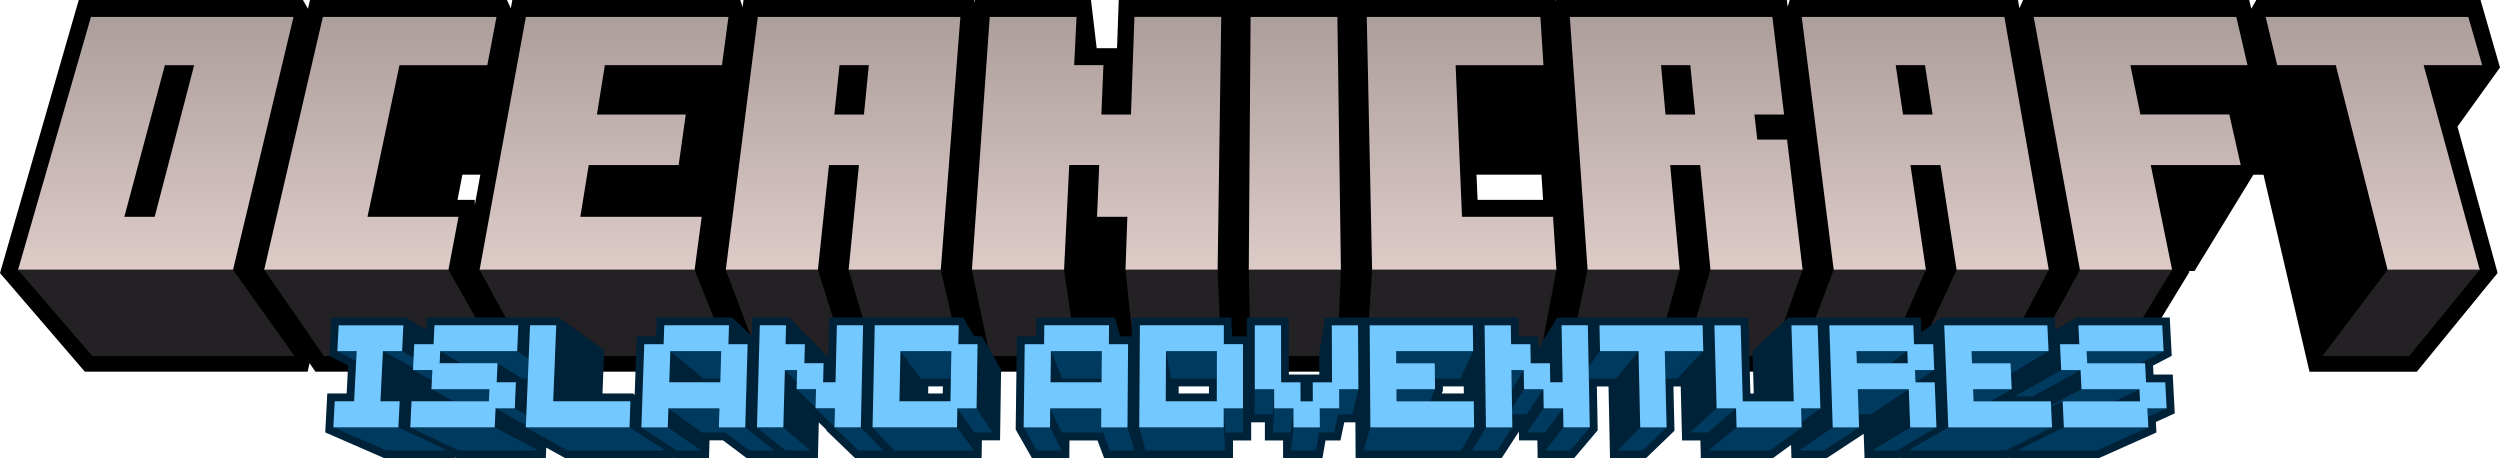<?xml version="1.0" encoding="UTF-8"?><svg id="a" xmlns="http://www.w3.org/2000/svg" xmlns:xlink="http://www.w3.org/1999/xlink" viewBox="0 0 1200 220"><defs><style>.l{fill:url(#e);}.m{fill:#003a5f;}.n{fill:#002238;}.o{fill:#232124;}.p{fill:#73c8ff;}</style><linearGradient id="e" x1="600.06" y1="129.52" x2="600.06" y2="8.13" gradientTransform="matrix(1, 0, 0, 1, 0, 0)" gradientUnits="userSpaceOnUse"><stop offset="0" stop-color="#ddcbc8"/><stop offset="1" stop-color="#ac9e9b"/></linearGradient></defs><g id="b"><g id="c"><path id="d" d="M1200,32.42l-9.34-32.42h-107.64l-2.41,4.2L1079.63,0h-108.55l-1.75,3.99L968.64,0h-109.58l-.99,3.28-.39-3.28h-110.77l-.13,.75-.05-.75h-209.73l-.82,23.14h-9.77L523.67,0h-55.87l-.09,1.33-.25-1.32h-110.59l-.43,3.42L355.34,.01h-109.42l-.74,4.03L243.34,.01h-94.55l-.97,4.2L145.41,.01H37.8L0,131.08l40.72,47.32h106.96l.9-4.08,2.82,4.08h93.89l.7-4.01,2.19,4.01h108.65l.44-3.57,1.35,3.57h54.09l.24-2.47,.73,2.47h54.72l.12-1.72,.36,1.72h55.41l1.11-24.45h9.59l2.58,24.45h208.16l.22-1.18,.08,1.18h54.9l.6-2.21,.2,2.21h54.25l1.23-3.46,.4,3.46h53.66l1.53-3.47,.5,3.48h53.12l2.09-3.99,.67,3.99h52.61l29.06-47.77-.12-.57h2.64l28.25-46.21h4.85l22.09,94.56h51.52l38.77-47.39-19.26-70.25,20.39-28.35ZM227.89,98.51v-2.57h-8.29l2.35-12.09h8.62l-2.68,14.66Zm512.79-2.57h-31.44l-.51-12.09h31.16l.78,12.09Z"/><path id="f" class="l" d="M43.66,8.14h97.23l-29.04,121.38H8.66L43.66,8.14Zm30.59,95.92L93.2,31.28h-14.05l-19.46,72.78h14.56M154.98,8.14l-28.18,121.38h88.45l4.84-25.45h-43.69l15.36-72.79h42.16l4.4-23.14h-83.34Zm97.43,0l-22.2,121.38h103.2l3.41-25.45h-58.26l4.02-24.84h43.17l3.42-24.26h-42.66l3.83-23.69h56.21l3.1-23.14h-97.24Zm111.33,0h97.24l-9.41,121.38h-44.23l4.96-50.3h-14.39l-5.31,50.3h-44.23l15.37-121.38Zm50.95,46.83l2.34-23.69h-14.05l-2.5,23.69h14.22M544.52,8.13l-1.65,46.83h-14.22l1-23.69h-14.05l1.14-23.14h-41.67l-8.55,121.38h44.23l2.48-50.3h14.39l-1.05,24.84h14.56l-.9,25.45h44.23l1.73-121.39h-41.68Zm543.01,0l5.53,23.14h28.11l24.87,98.25h44.24l-26.94-98.25h28.11l-6.67-23.14h-97.26Zm-111.35,0l22.19,121.39h44.24l-10.25-50.3h43.18l-5.46-24.26h-42.67l-4.83-23.69h56.22l-5.37-23.14h-97.25Zm-111.34,0h97.25l21.33,121.39h-44.24l-7.78-50.3h-14.39l7.42,50.3h-44.24l-15.36-121.39Zm62.81,46.83l-3.66-23.69h-14.05l3.5,23.69h14.22m-71.31,0h-14.22l1.36,12.06h14.31l7.46,62.5h-44.24l-4.95-50.3h-14.39l4.59,50.3h-44.23l-8.53-121.39h97.25l5.59,46.83Zm-42.67,0l-2.33-23.69h-14.06l2.16,23.69h14.22M656.05,8.13l2.56,121.39h88.47l-1.61-25.45h-43.7l-3.07-72.79h42.16l-1.46-23.14h-83.35Zm-55.77,0l-.87,121.39h44.23l-1.69-121.39h-41.68Z"/><path id="g" class="o" d="M111.85,129.51l29.56,41.41H44.29L8.66,129.51H111.85Zm14.95,0l28.68,41.41h83.25l-23.48-41.41H126.81Zm103.4,0l22.6,41.41h97.13l-16.53-41.41h-103.2Zm118.15,0l15.65,41.41h41.63l-13.05-41.41h-44.23Zm58.97,0l12.18,41.41h41.63l-9.58-41.41h-44.23Zm59.18,0l8.7,41.41h41.63l-6.1-41.41h-44.23Zm73.72,0l4.36,41.41h41.63l-1.76-41.41h-44.23Zm605.81,0l-31.28,41.41h41.64l33.88-41.41h-44.24Zm-147.67,0l-22.59,41.41h41.63l25.19-41.41h-44.24Zm-118.17,0l-15.64,41.41h41.63l18.24-41.41h-44.24Zm58.98,0l-19.11,41.41h41.63l21.71-41.41h-44.24Zm-177.15,0l-8.68,41.41h41.63l11.29-41.41h-44.23Zm58.98,0l-12.15,41.41h41.63l14.76-41.41h-44.24Zm-162.4,0l-2.6,41.41h83.26l7.81-41.41h-88.47Zm-59.19,0l.88,41.41h41.63l1.72-41.41h-44.23Z"/></g><g id="h"><path id="i" class="n" d="M1043.89,198.38l-.98-18.62h-9.22l-.22-4.28,8.97-4.68-.96-18.4h-44.88l-9.98,6.06-.28-6.06h-54.33l-9.73,7.05-.27-7.05h-45.35l-.51,.44v-.44h-17.74l-17.21,16,.6,20.49h-1.61l-1.03-36.48h-17.91l-.32,.34v-.34h-73.46l-9.09,14.69-.09-5.63h-9.27l-.14-9.06h-92.84l-2.79,17.3,.04,10.07h-14.63l-.05-27.36h-20.09l-.07,9.06h-6.97l-.49-9.06h-47.63l-.06,9.06h-5.57l-2.56-9.06h-37.67l-.11,9.06h-9.28l-.58,44.69,7.88,13.87h17.86l.09-8.63h13.45l3.23,8.63h61.81v-8.63h8.72v-8.68h6.58v8.68h8.72l.02,8.63h18.87l1.49-8.63h7.17l1.83-8.68h5.34l.11,17.3h70l8.38-12.84,.07,4.21h8.78l.15,8.63h17.39l11.43-13.49-.41-21.04h5.6l.72,34.54h17.15l13.79-13.28-.5-21.26h3.46l.04-.04,.65,25.95h8.79l.22,8.63h34.37l8.93-6.49,.2,6.49h16.72l17.94-11.81,.42,11.81h16.52l.69-.4,.02,.4h51.45l.84-.42,.02,.42h42.62l27.93-12.45-.26-5.04,9.03-4.13Zm-463.59-12.91v3.4h-14.54l.02-3.4h14.53Zm112.28,0h10.02l.04,3.4h-10.6l.55-1.31-.02-2.09Zm-224.96-24.02l-5.27-9.06h-46.16v.05l-.04-.05h-18.12l-.45,18.85-.6-.65h-.54l-8.44-9.15h-.65l-8.38-9.06h-17.9l-.25,9-9.35-9h-36.25l-.31,9.06h-9.28l-.98,28-.85-.58h-14.6l.78-20.76-21.74-15.72h-17.43l-.02,.58-.84-.58h-45l-.28,5.93-10.01-5.93h-35.65l-.96,18.4,9.04,4.71-.69,13.37h-9.3l-.98,18.7,28.5,12.43h33.81l.02-.42,.88,.42h42.67l.21-5.12,9.27,5.12h51.53v-.38l.58,.38h16.72l.27-8.63h6.46l11.47,8.63h16.86v-.22l.28,.22h16.95l.43-17.21,3.68,3.54v.38l13.81,13.28h60.66l.14-8.63h8.71l.5-33.81-9.12-16.12h-3.81Zm-22.11,27.42l.06-3.4h7.01l-.06,3.4h-7.01Z"/><path id="j" class="m" d="M198.3,176.52l-14.49-7.95h9.2l5.52,3.1-.23,4.86Zm39.56,19.49h0l14.58,8.09,.2-4.93-5.55-3.16h-9.23Zm-30.56-13.42l.23-4.94h-9.29l9.05,4.94Zm175.32-4.94h-5.88l5.74,5.63,.15-5.63Zm8.84,17.93l.22-8.76h-9.3l9.08,8.76Zm-45.68-13.89l.4-13.13h-24.43l16,13.13h8.03Zm-106.98-7.33l11.89,7.33h2.68l.4-9.55-5.52-3.58h-36.96l9.86,5.8h17.64Zm-78.78,30.79l25.39,11.07h29.42l-23.59-11.07h-31.22Zm36.91,0l23.26,11.07h38.2l-20.92-11.07h-40.54Zm66.22,0h-10.75l20.06,11.07h46.91l-17.19-11.07h-39.03Zm193.27-23.46l.23-13.13h-24.43l9.66,13.13h14.55Zm-249.32,5.13l10.88,5.82h16.68l.25-5.82h-27.82Zm107.1,18.34h-6.33l16.86,11.07h11.93l-16.13-11.07h-6.33Zm-142.99-36.59h-9.27l9.03,4.71,.24-4.71Zm856.24,5.79l11.1-5.8h-36.97l.28,5.8h25.59Zm3.52,25.78l9.02-4.13h-9.24l.21,4.13Zm-65.89-25.78l.22,4.96,18.02-10.76h-36.97l.24,5.8h18.5Zm-17.98,12.46l.24,5.82h8.18l10.1-5.82h-18.52Zm-27.45-3.29l8.78-5.88h-9.22l.22,5.88h.21Zm-390.89-1.83l.11-13.13h-24.43l5.51,13.13h18.81Zm447.04,8.57l22.88-12.62h-9.29l-22.35,12.62h8.75Zm8.73,4.89l5.57-2.52h25.05l11.8-5.82h-27.82l-14.62,7.72,.03,.62Zm-295.84-20.8l.08,7.33h12.22l6.12-13.13h-36.97l.05,5.8h18.5Zm-18.34,18.28h16.03l2.44-5.82h-18.52l.05,5.82Zm-86.27-10.95l.03-13.13h-24.43l2.34,13.13h22.06Zm147.32-4.05h-5.88l.14,9.63,5.74-9.63Zm142.39,18.37h-9.25l.21,6.66,9.04-6.66Zm33.75-21.65l7.99-5.8h-24.43l.2,5.8h16.25Zm-416.19,30.79l6.29,11.07h11.93l-5.56-11.07h-12.66Zm295.95,0l-10.77,11.07h11.93l11.5-11.07h-12.66Zm-19.3-36.59l-5.45,7.44,.11,5.69h13.14l10.68-13.13h-18.48Zm31.09,0l.31,13.13h5.71l12.46-13.13h-18.48Zm24.88,27.45l-12.87,11.59h8.78l13.41-11.59h-9.32Zm-78.33,0h-4.65l-8.09,11.59h8.77l8.63-11.59h-4.65Zm-14.11-9.19l-5.75,9.23,.04,2.87h6.93l8.08-12.1h-9.3Zm10.28,29.41h11.93l9.38-11.07h-12.66l-8.65,11.07Zm91.74-11.07l-13.44,11.07h29.47l15.24-11.07h-31.27Zm101.63,0l-19.3,11.07h46.92l22.17-11.07h-49.79Zm55.48,0l-22.49,11.07h38.21l24.83-11.07h-40.55Zm-73.76,0l-18.24,11.07h11.86l18.97-11.07h-12.59Zm-559.98,0h-11.87l.28-9.14h-24.51l16.1,11.59h11.38l11.47,8.63h11.93l-13.99-11.07h-.79Zm522.78,0l-16.1,11.07h11.93l16.83-11.07h-12.66Zm35.01-18.34h-22.99l.42,12.1h5.9l18.16-12.1h-1.5Zm-475.64,18.34h-20.27l10.47,11.07h38.2l-8.13-11.07h-20.27Zm-38.55,0l11.52,11.07h11.93l-10.79-11.07h-12.66Zm131.36,0h-3.34l.08-9.14h-24.51l5.55,11.59h19.8l3.23,8.63h11.93l-3.41-11.07h-9.32Zm-72.39-9.14h0l8.12,11.59h8.7l-7.58-11.59h-9.24Zm-58.75,0h-9.31l9.1,8.76,.21-8.76Zm-31.08,9.14h-6.33l13.67,11.07h11.93l-12.94-11.07h-6.33Zm177.17,0l3.09,11.07h38.2l-.75-11.07h-40.54Zm95.96-18.34l.05,9.19h-9.34l.04,9.14h-12.66l-1.18,11.07h11.93l1.49-8.63h7.29l1.83-8.68h6.86l2.97-12.1h-9.26Zm15,18.34l-3.3,11.07h46.92l6.17-11.07h-49.79Zm-36.94-9.14h-9.24l-.64,11.59h8.7l1.17-11.59h0Zm85.91,20.22h11.93l7.23-11.07h-12.66l-6.5,11.07Zm-104.46-29.41l-.11,12.1h8.76l.64-12.1h-9.3Zm-14.92,9.19h0l.75,11.59h8.7l-.22-11.59h-9.24Z"/><path id="k" class="p" d="M1038.55,168.56h-36.97l.28,5.8h27.78l.47,9.16h9.22l.65,12.49h-9.24l.47,9.14h-40.55l-.58-12.52h37.15l-.3-5.82h-27.82l-.44-9.17h-9.29l-.58-12.43h9.27l-.43-9.06h40.24l.65,12.4Zm-53.57,36.59l-.57-12.52h-37.07l-.24-5.82h18.52l-.54-12.46h-18.5l-.24-5.8h36.97l-.57-12.4h-49.5l1.95,49h49.79Zm-106.9-49l1.63,49h12.66l-.64-18.34h24.49l.69,18.34h12.59l-.85-21.63h-9.22l-.22-5.88h9.22l-.49-12.43h-9.2l-.34-9.06h-40.31Zm37.67,18.2h-24.45l-.2-5.8h24.43l.22,5.8m-79.21,18.28l-1.03-36.48h-12.59l1.06,39.85h9.32l.25,9.14h31.27l-.29-9.14h9.25l-1.3-39.85h-12.59l1.13,36.48h-24.5Zm-50.04-24.08l.81,36.59h12.66l-.87-36.59h18.48l-.32-12.4h-49.5l.25,12.4h18.48Zm-42.38,14.96l-.16-9.16h-9.21l-.15-9.14h-9.27l-.14-9.06h-12.59l.66,48.99h12.66l-.41-27.51h5.88l.14,9.17h9.3l.15,9.19h9.31l.16,9.14h12.66l-.95-49h-12.59l.49,27.36h-5.96Zm-36.54,21.63l-.16-12.51h-37.07l-.05-5.82h18.52l-.13-12.46h-18.5l-.05-5.8h36.97l-.16-12.4h-49.5l.33,48.99h49.79Zm-77.46-21.63l.03,9.12h-5.89l-.03-9.12h-9.29l-.05-27.36h-12.59v30.66h9.3v9.19h9.25l.02,9.14h12.66l-.04-9.14h9.34l-.05-9.19h9.26l-.19-30.66h-12.59l.13,27.36h-9.29Zm-458.91-14.96l-1.24,24.07h-9.3l-.66,12.51h31.22l.61-12.51h-9.23l1.2-24.07h9.2l.6-12.4h-31.04l-.65,12.4h9.27Zm27.63-3.35l-.6,12.43h9.29l-.43,9.17h27.82l-.25,5.82h-37.14l-.6,12.51h40.54l.4-9.14h9.23l.53-12.49h-9.22l.4-9.16h-27.78l.27-5.8h36.96l.52-12.4h-40.23l-.43,9.06h-9.27Zm55.58-9.06l-2.03,48.99h49.78l.44-12.51h-37.07l1.46-36.48h-12.58Zm64.43,0l-.31,9.06h-9.29l-1.39,39.94h12.66l.3-9.14h24.51l-.28,9.14h12.66l1.15-39.94h-9.22l.27-9.06h-31.08Zm26.87,27.36h-24.47l.5-14.96h24.43l-.45,14.96m49.37,0l.22-9.16h-9.21l.23-9.14h-9.27l.24-9.06h-12.59l-1.38,48.99h12.66l.74-27.51h5.88l-.24,9.17h9.3l-.23,9.19h9.31l-.22,9.14h12.66l1.09-48.99h-12.59l-.65,27.36h-5.96Zm24.78-27.36l-1.06,48.99h40.54l.15-9.14h9.24l.48-30.79h-9.2l.15-9.06h-40.3Zm36.35,36.48h-24.5l.48-24.08h24.43l-.41,24.08m45.04-36.48l-.11,9.06h-9.29l-.52,39.94h12.66l.1-9.14h24.51l-.08,9.14h12.66l.28-39.94h-9.22l.07-9.06h-31.08Zm27.47,27.36h-24.47l.17-14.96h24.43l-.13,14.96m18.41-27.36l-.31,48.99h40.54v-9.14h9.25v-30.8h-9.19v-9.06h-40.29Zm36.91,36.48h-24.5l.12-24.08h24.43l-.05,24.08"/></g></g></svg>